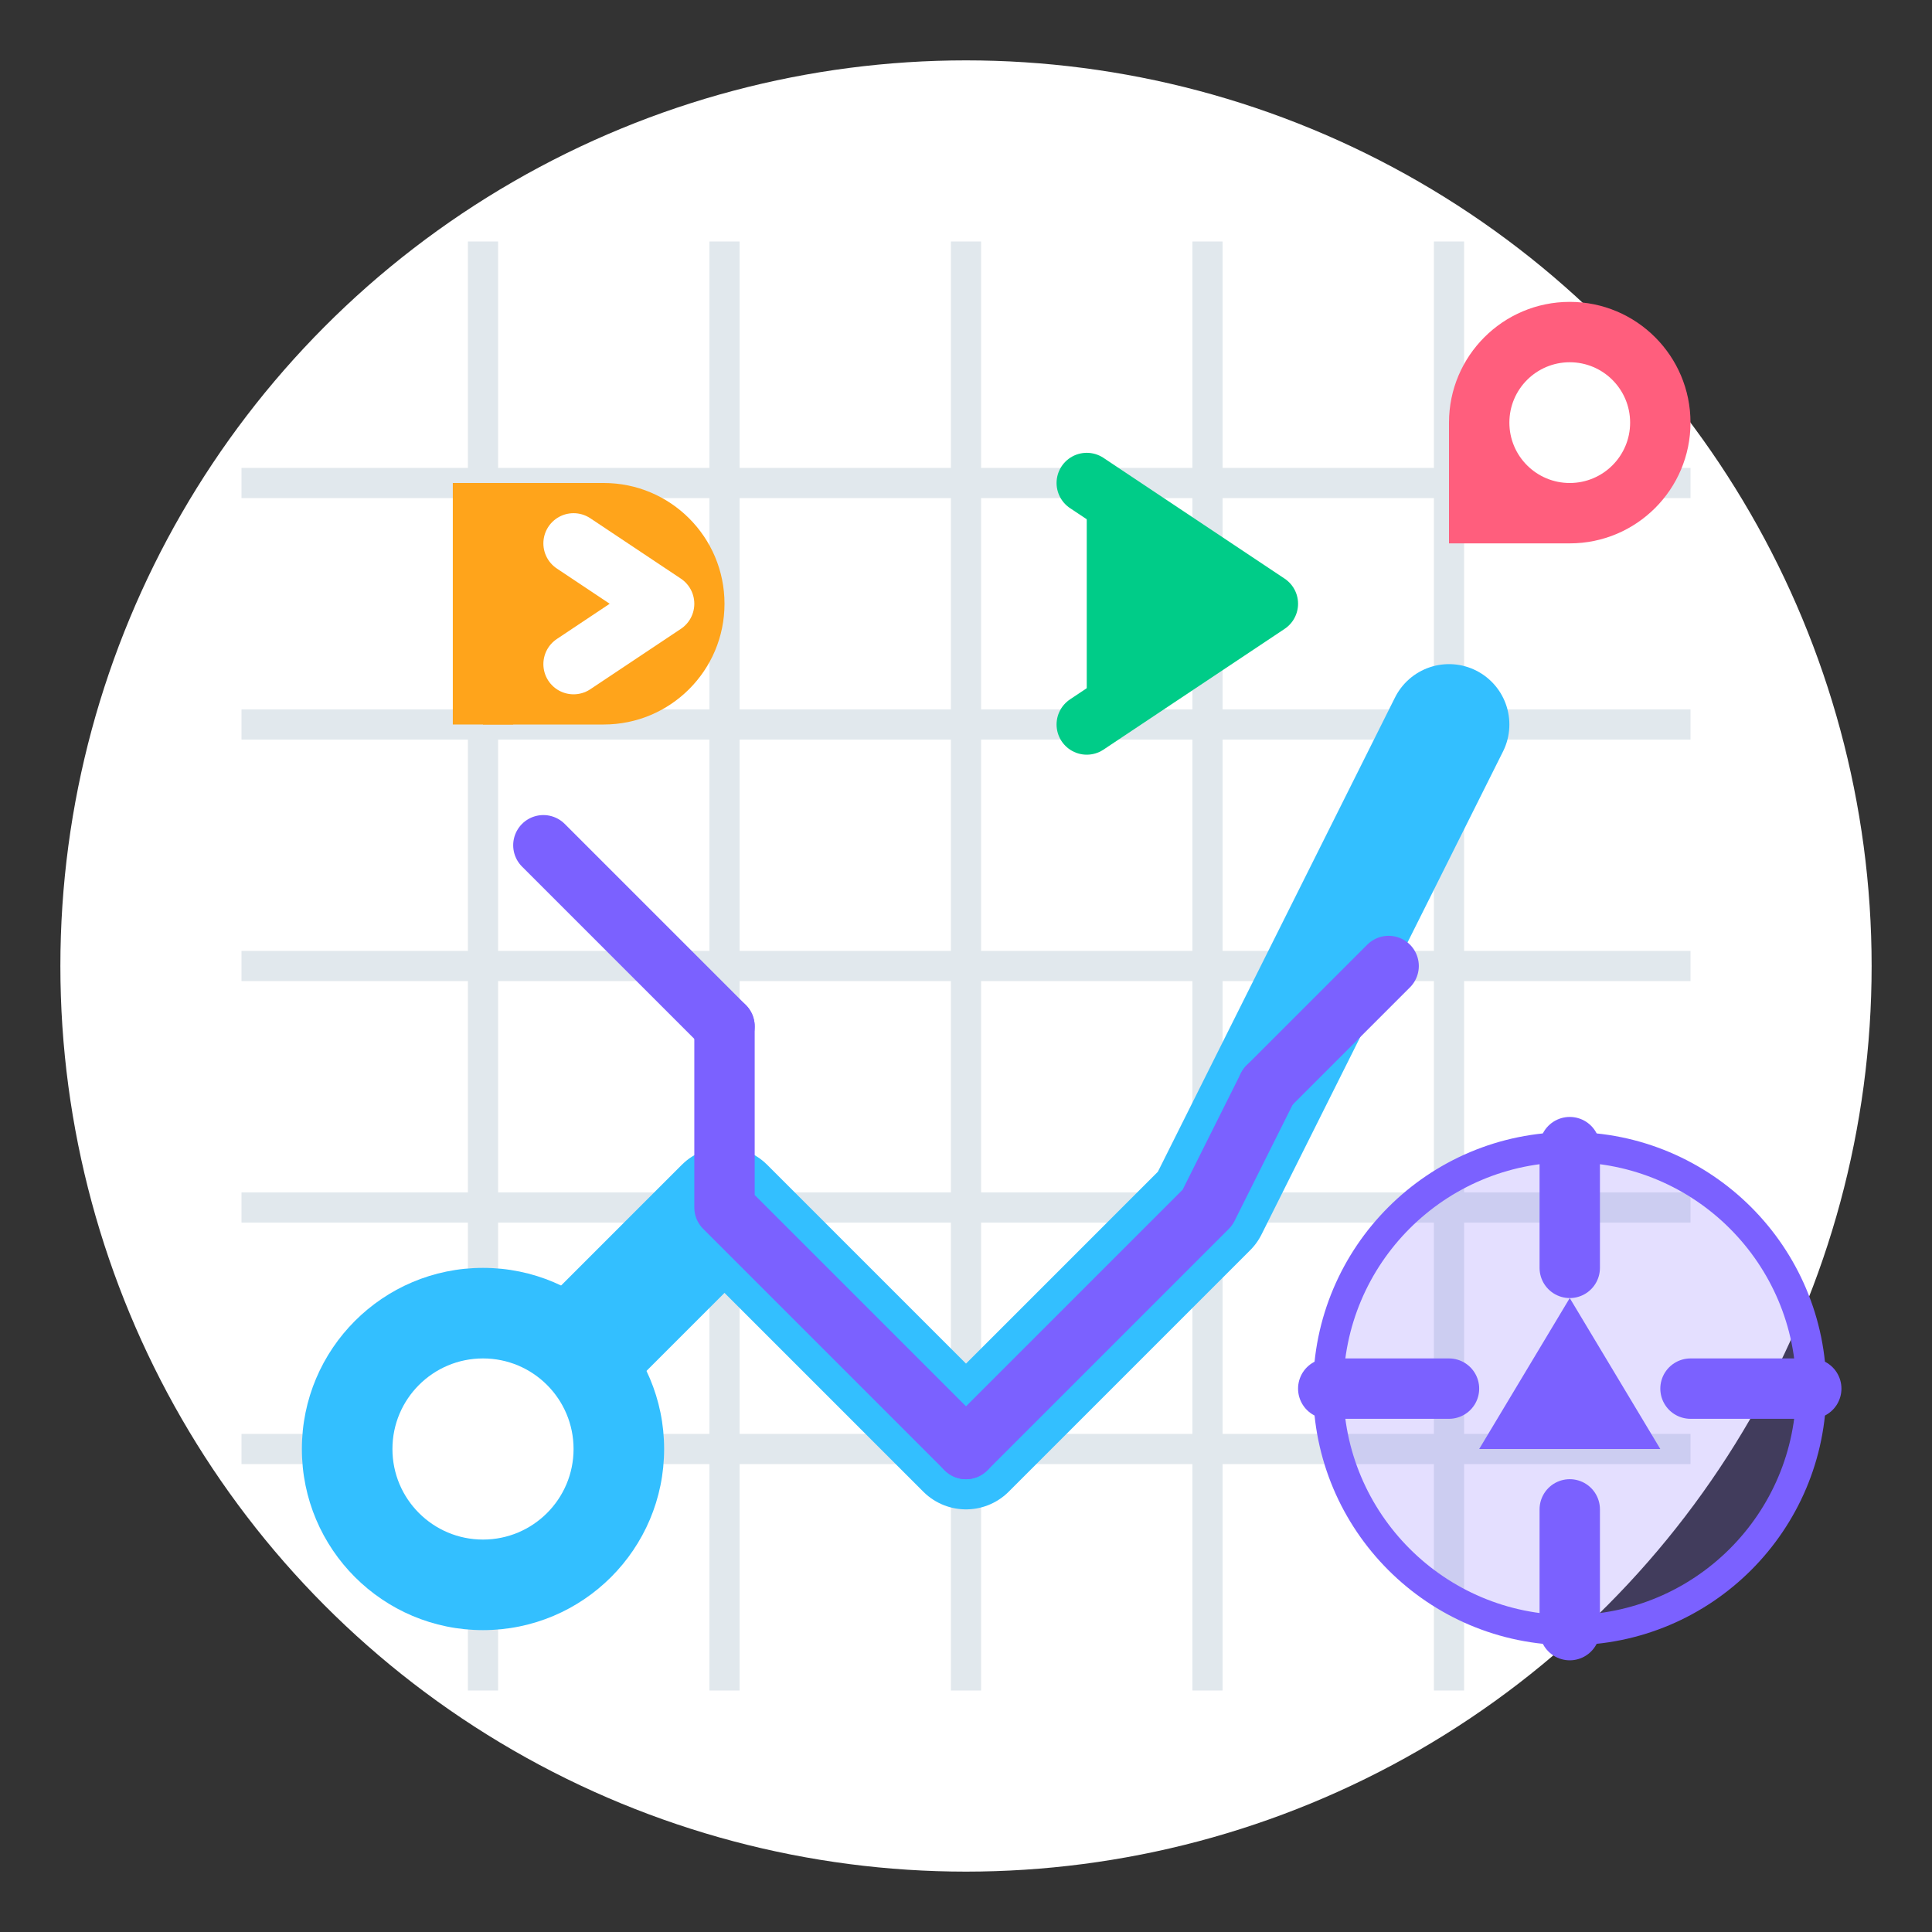 <svg width="64" height="64" viewBox="0 0 64 64" fill="none" xmlns="http://www.w3.org/2000/svg">
  <rect x="0" y="0" width="64" height="64" fill="#333333" stroke="none"/>
  <circle cx="32" cy="32" r="30" fill="white"/>
  
  <!-- Map Grid -->
  <path d="M8 16H56" stroke="#E1E8ED" stroke-width="1"/>
  <path d="M8 24H56" stroke="#E1E8ED" stroke-width="1"/>
  <path d="M8 32H56" stroke="#E1E8ED" stroke-width="1"/>
  <path d="M8 40H56" stroke="#E1E8ED" stroke-width="1"/>
  <path d="M8 48H56" stroke="#E1E8ED" stroke-width="1"/>
  
  <path d="M16 8V56" stroke="#E1E8ED" stroke-width="1"/>
  <path d="M24 8V56" stroke="#E1E8ED" stroke-width="1"/>
  <path d="M32 8V56" stroke="#E1E8ED" stroke-width="1"/>
  <path d="M40 8V56" stroke="#E1E8ED" stroke-width="1"/>
  <path d="M48 8V56" stroke="#E1E8ED" stroke-width="1"/>
  
  <!-- Route Path -->
  <path d="M16 48L24 40L32 48L40 40L48 24" stroke="#33BFFF" stroke-width="4" stroke-linecap="round" stroke-linejoin="round"/>
  
  <!-- Starting Point -->
  <circle cx="16" cy="48" r="6" fill="#33BFFF"/>
  <circle cx="16" cy="48" r="3" fill="white"/>
  
  <!-- Destination (Midpoint) -->
  <path d="M48 24L48 14C48 11.791 49.791 10 52 10H52C54.209 10 56 11.791 56 14V14C56 16.209 54.209 18 52 18H48V24Z" fill="#FF5E7D"/>
  <circle cx="52" cy="14" r="2" fill="white"/>
  
  <!-- Direction Arrows -->
  <path d="M24 34L24 40L32 48" stroke="#7B61FF" stroke-width="2" stroke-linecap="round" stroke-linejoin="round"/>
  <path d="M24 34L18 28" stroke="#7B61FF" stroke-width="2" stroke-linecap="round" stroke-linejoin="round"/>
  <path d="M42 36L40 40L32 48" stroke="#7B61FF" stroke-width="2" stroke-linecap="round" stroke-linejoin="round"/>
  <path d="M42 36L46 32" stroke="#7B61FF" stroke-width="2" stroke-linecap="round" stroke-linejoin="round"/>
  
  <!-- Navigation Elements -->
  <path d="M16 16H20C22.209 16 24 17.791 24 20V20C24 22.209 22.209 24 20 24H16V16Z" fill="#FFA41B"/>
  <path d="M16 16V24" stroke="#FFA41B" stroke-width="2"/>
  <path d="M19 18L22 20L19 22" stroke="white" stroke-width="2" stroke-linecap="round" stroke-linejoin="round"/>
  
  <path d="M36 16L42 20L36 24" fill="#00CC88"/>
  <path d="M36 16L42 20L36 24" stroke="#00CC88" stroke-width="2" stroke-linecap="round" stroke-linejoin="round"/>
  
  <!-- Compass -->
  <circle cx="52" cy="46" r="8" fill="#7B61FF" opacity="0.2"/>
  <circle cx="52" cy="46" r="8" stroke="#7B61FF" stroke-width="1"/>
  <path d="M52 38V42" stroke="#7B61FF" stroke-width="2" stroke-linecap="round"/>
  <path d="M52 50V54" stroke="#7B61FF" stroke-width="2" stroke-linecap="round"/>
  <path d="M44 46H48" stroke="#7B61FF" stroke-width="2" stroke-linecap="round"/>
  <path d="M56 46H60" stroke="#7B61FF" stroke-width="2" stroke-linecap="round"/>
  <path d="M52 43L49 48H55L52 43Z" fill="#7B61FF"/>
</svg> 